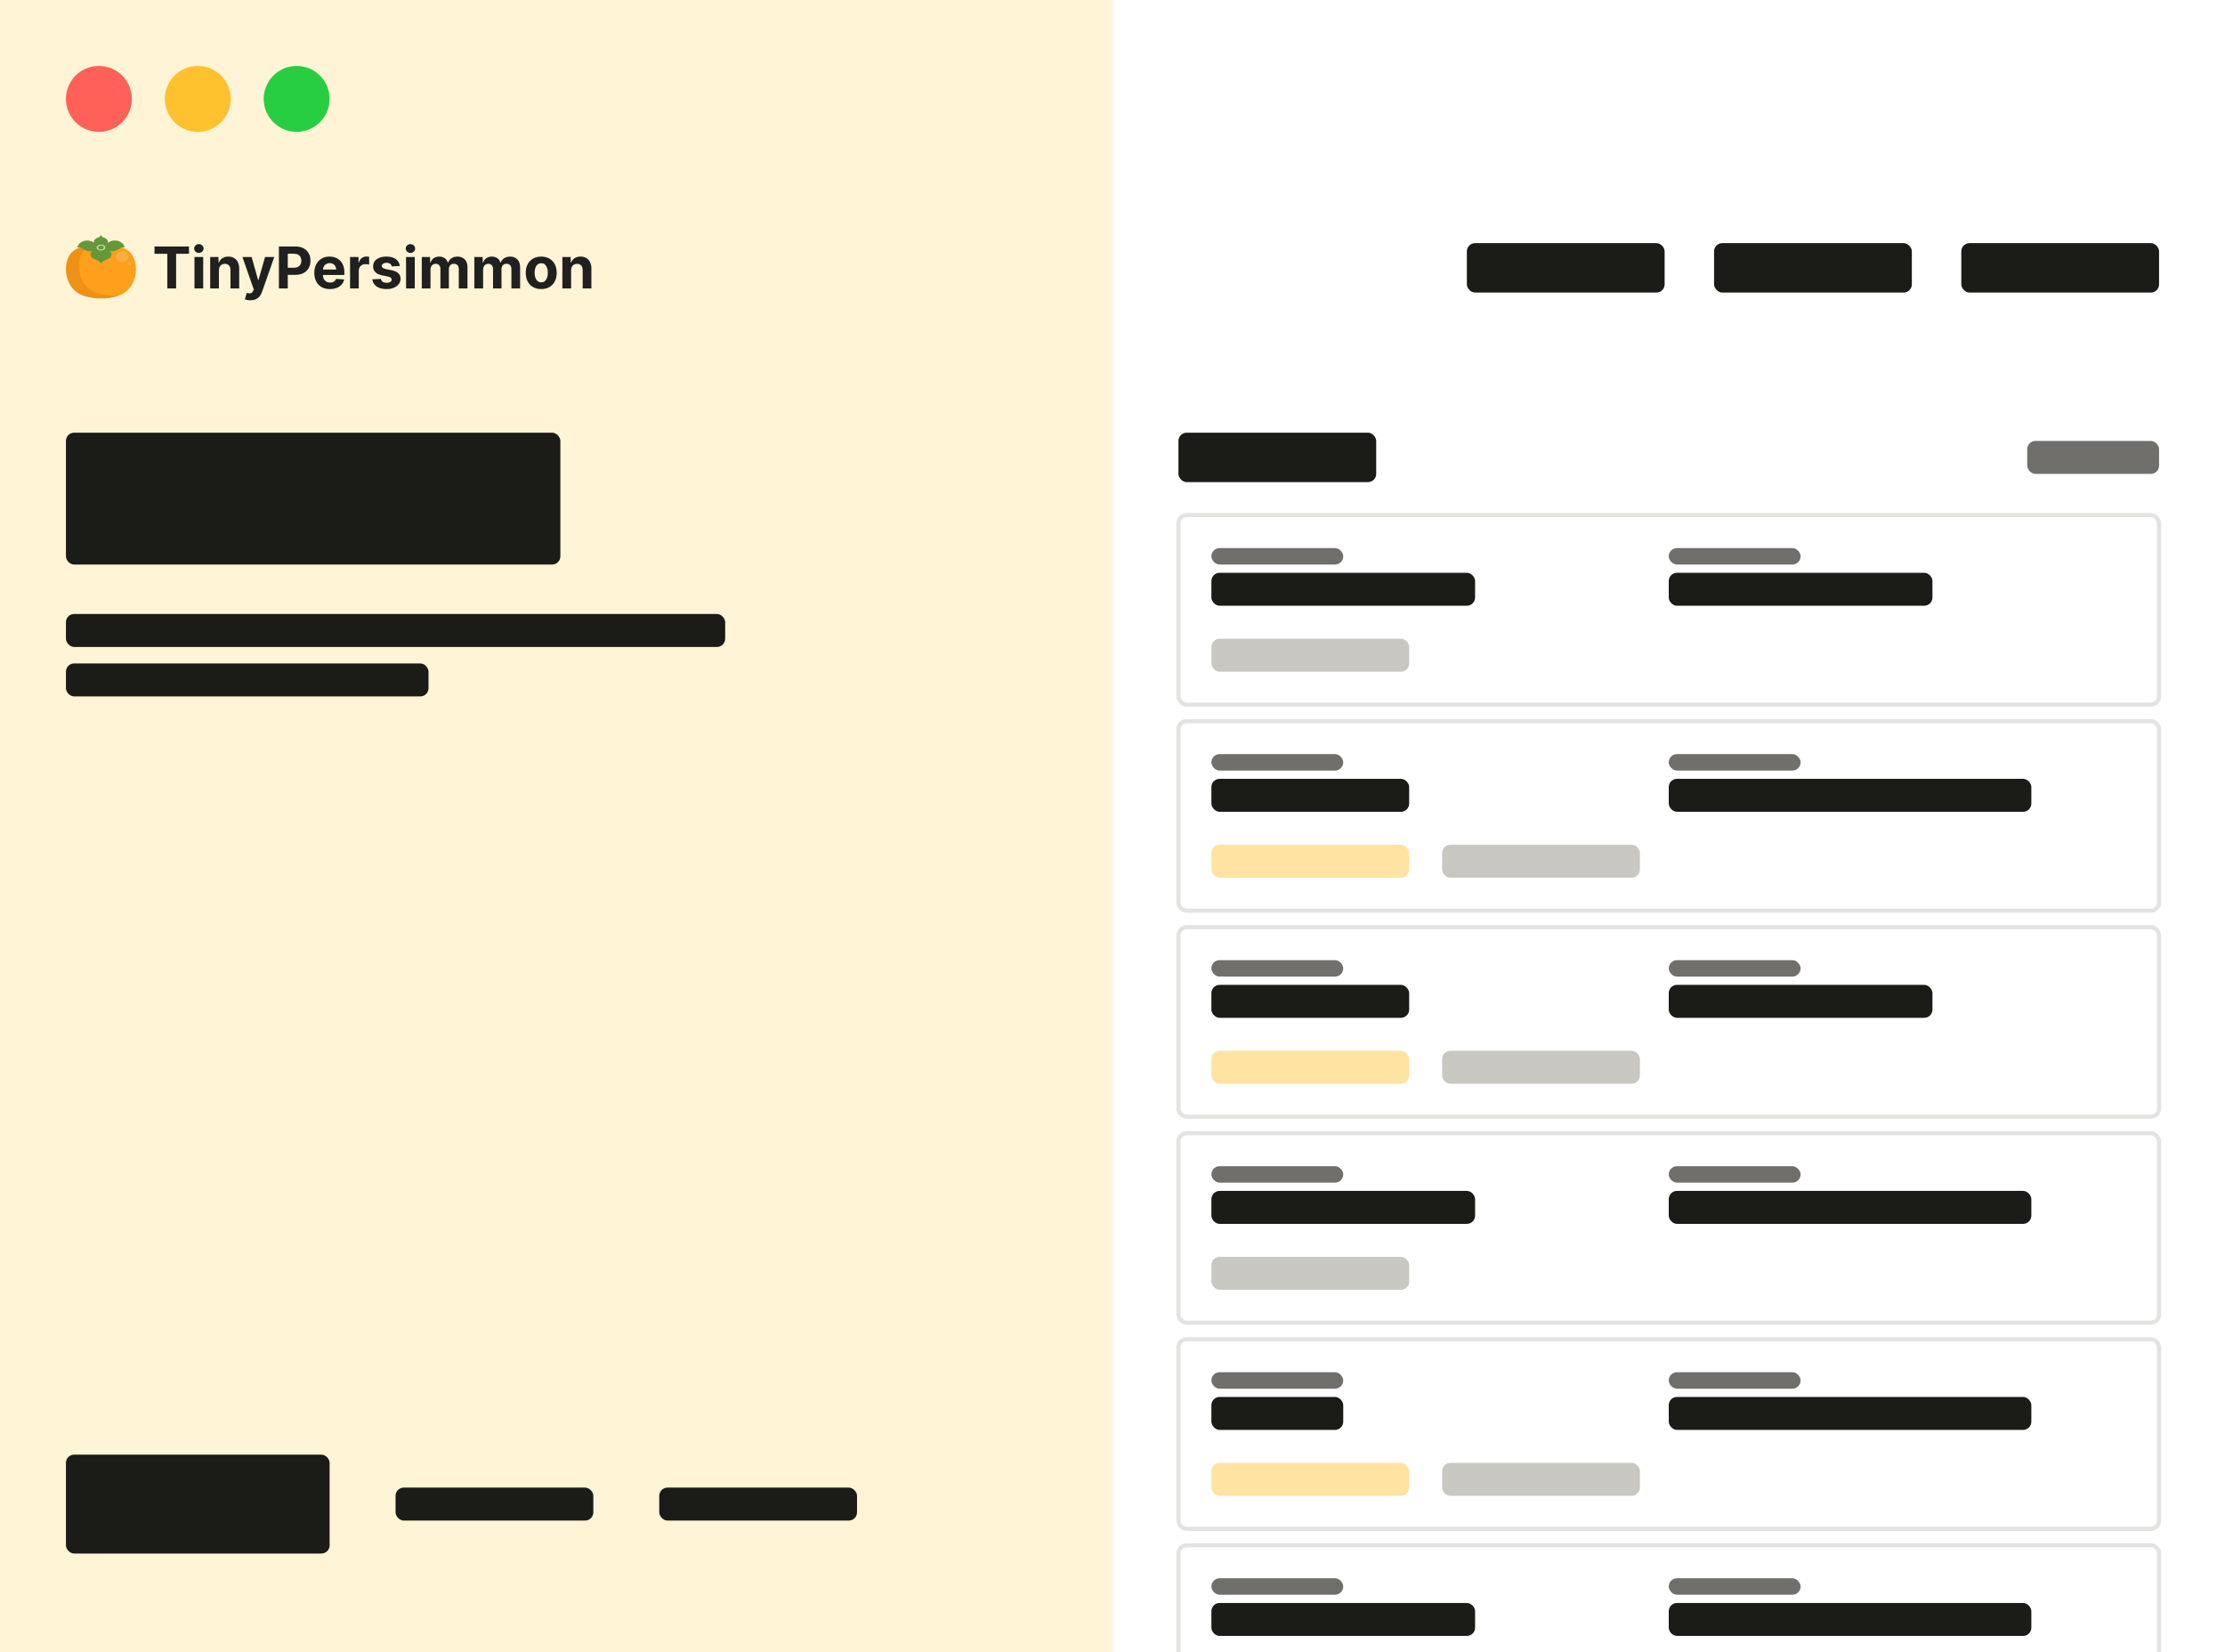 <svg width="540" height="401" viewBox="0 0 540 401" fill="none" xmlns="http://www.w3.org/2000/svg">
<rect width="540" height="401" fill="#FFF4D5"/>
<rect x="270" width="270" height="401" fill="white"/>
<circle cx="24" cy="24" r="8" fill="#FF6058"/>
<circle cx="48" cy="24" r="8" fill="#FFC12E"/>
<circle cx="72" cy="24" r="8" fill="#28CE41"/>
<rect x="492" y="107" width="32" height="8" rx="2" fill="#706F6C"/>
<rect x="294" y="133" width="32" height="4" rx="2" fill="#706F6C"/>
<rect x="16" y="149" width="160" height="8" rx="2" fill="#1B1B18"/>
<rect x="16" y="161" width="88" height="8" rx="2" fill="#1B1B18"/>
<rect x="96" y="361" width="48" height="8" rx="2" fill="#1B1B18"/>
<rect x="160" y="361" width="48" height="8" rx="2" fill="#1B1B18"/>
<rect x="286" y="105" width="48" height="12" rx="2" fill="#1B1B18"/>
<rect x="294" y="139" width="64" height="8" rx="2" fill="#1B1B18"/>
<rect x="294" y="155" width="48" height="8" rx="2" fill="#C8C7C1"/>
<rect x="405" y="133" width="32" height="4" rx="2" fill="#706F6C"/>
<rect x="405" y="139" width="64" height="8" rx="2" fill="#1B1B18"/>
<rect x="286" y="125" width="238" height="46" rx="2" stroke="#E3E3E0"/>
<rect x="294" y="183" width="32" height="4" rx="2" fill="#706F6C"/>
<rect x="294" y="189" width="48" height="8" rx="2" fill="#1B1B18"/>
<rect x="294" y="205" width="48" height="8" rx="2" fill="#FFE3A2"/>
<rect x="350" y="205" width="48" height="8" rx="2" fill="#C8C7C1"/>
<rect x="405" y="183" width="32" height="4" rx="2" fill="#706F6C"/>
<rect x="405" y="189" width="88" height="8" rx="2" fill="#1B1B18"/>
<rect x="286" y="175" width="238" height="46" rx="2" stroke="#E3E3E0"/>
<rect x="294" y="233" width="32" height="4" rx="2" fill="#706F6C"/>
<rect x="294" y="239" width="48" height="8" rx="2" fill="#1B1B18"/>
<rect x="294" y="255" width="48" height="8" rx="2" fill="#FFE3A2"/>
<rect x="350" y="255" width="48" height="8" rx="2" fill="#C8C7C1"/>
<rect x="405" y="233" width="32" height="4" rx="2" fill="#706F6C"/>
<rect x="405" y="239" width="64" height="8" rx="2" fill="#1B1B18"/>
<rect x="286" y="225" width="238" height="46" rx="2" stroke="#E3E3E0"/>
<rect x="294" y="283" width="32" height="4" rx="2" fill="#706F6C"/>
<rect x="294" y="289" width="64" height="8" rx="2" fill="#1B1B18"/>
<rect x="294" y="305" width="48" height="8" rx="2" fill="#C8C7C1"/>
<rect x="405" y="283" width="32" height="4" rx="2" fill="#706F6C"/>
<rect x="405" y="289" width="88" height="8" rx="2" fill="#1B1B18"/>
<rect x="286" y="275" width="238" height="46" rx="2" stroke="#E3E3E0"/>
<rect x="294" y="333" width="32" height="4" rx="2" fill="#706F6C"/>
<rect x="294" y="339" width="32" height="8" rx="2" fill="#1B1B18"/>
<rect x="294" y="355" width="48" height="8" rx="2" fill="#FFE3A2"/>
<rect x="350" y="355" width="48" height="8" rx="2" fill="#C8C7C1"/>
<rect x="405" y="333" width="32" height="4" rx="2" fill="#706F6C"/>
<rect x="405" y="339" width="88" height="8" rx="2" fill="#1B1B18"/>
<rect x="286" y="325" width="238" height="46" rx="2" stroke="#E3E3E0"/>
<rect x="294" y="383" width="32" height="4" rx="2" fill="#706F6C"/>
<rect x="294" y="389" width="64" height="8" rx="2" fill="#1B1B18"/>
<rect x="405" y="383" width="32" height="4" rx="2" fill="#706F6C"/>
<rect x="405" y="389" width="88" height="8" rx="2" fill="#1B1B18"/>
<path d="M285.5 377C285.5 375.619 286.619 374.5 288 374.5H522C523.381 374.5 524.5 375.619 524.5 377H523.5C523.5 376.172 522.828 375.5 522 375.5H288C287.172 375.5 286.5 376.172 286.5 377H285.5ZM524 401H286H524ZM285.5 401V377C285.5 375.619 286.619 374.5 288 374.5V375.5C287.172 375.5 286.5 376.172 286.5 377V401H285.5ZM522 374.5C523.381 374.5 524.5 375.619 524.5 377V401H523.5V377C523.5 376.172 522.828 375.5 522 375.5V374.5Z" fill="#E3E3E0"/>
<rect x="476" y="59" width="48" height="12" rx="2" fill="#1B1B18"/>
<rect x="416" y="59" width="48" height="12" rx="2" fill="#1B1B18"/>
<rect x="356" y="59" width="48" height="12" rx="2" fill="#1B1B18"/>
<rect x="16" y="105" width="120" height="32" rx="2" fill="#1B1B18"/>
<rect x="16" y="353" width="64" height="24" rx="2" fill="#1B1B18"/>
<path d="M37.497 61.593V59.818H45.859V61.593H42.742V70H40.614V61.593H37.497ZM47.197 70V62.364H49.315V70H47.197ZM48.261 61.379C47.946 61.379 47.676 61.275 47.45 61.066C47.228 60.854 47.117 60.6 47.117 60.305C47.117 60.014 47.228 59.764 47.45 59.555C47.676 59.343 47.946 59.236 48.261 59.236C48.575 59.236 48.844 59.343 49.066 59.555C49.291 59.764 49.404 60.014 49.404 60.305C49.404 60.6 49.291 60.854 49.066 61.066C48.844 61.275 48.575 61.379 48.261 61.379ZM53.129 65.585V70H51.011V62.364H53.03V63.711H53.119C53.288 63.267 53.572 62.916 53.969 62.657C54.367 62.395 54.849 62.264 55.416 62.264C55.946 62.264 56.409 62.38 56.803 62.612C57.197 62.844 57.504 63.176 57.723 63.606C57.942 64.034 58.051 64.544 58.051 65.138V70H55.933V65.516C55.936 65.048 55.817 64.684 55.575 64.422C55.333 64.157 55 64.024 54.576 64.024C54.291 64.024 54.039 64.085 53.82 64.208C53.605 64.331 53.436 64.51 53.313 64.745C53.194 64.977 53.132 65.257 53.129 65.585ZM60.754 72.864C60.486 72.864 60.234 72.842 59.999 72.799C59.767 72.759 59.574 72.708 59.422 72.645L59.899 71.064C60.148 71.14 60.371 71.182 60.57 71.188C60.773 71.195 60.947 71.148 61.092 71.049C61.242 70.95 61.362 70.781 61.455 70.542L61.58 70.219L58.84 62.364H61.068L62.648 67.972H62.728L64.324 62.364H66.566L63.598 70.825C63.456 71.236 63.262 71.594 63.016 71.899C62.774 72.207 62.468 72.444 62.097 72.61C61.725 72.779 61.278 72.864 60.754 72.864ZM67.69 70V59.818H71.707C72.479 59.818 73.137 59.966 73.68 60.261C74.224 60.552 74.638 60.958 74.923 61.479C75.212 61.996 75.356 62.592 75.356 63.269C75.356 63.945 75.21 64.541 74.918 65.058C74.627 65.575 74.204 65.978 73.651 66.266C73.1 66.555 72.434 66.699 71.652 66.699H69.092V64.974H71.304C71.718 64.974 72.06 64.903 72.328 64.76C72.6 64.614 72.802 64.414 72.935 64.158C73.07 63.9 73.138 63.603 73.138 63.269C73.138 62.93 73.07 62.635 72.935 62.383C72.802 62.128 72.6 61.931 72.328 61.792C72.056 61.649 71.712 61.578 71.294 61.578H69.842V70H67.69ZM80.071 70.149C79.286 70.149 78.61 69.99 78.043 69.672C77.48 69.35 77.045 68.896 76.74 68.31C76.436 67.72 76.283 67.022 76.283 66.217C76.283 65.431 76.436 64.742 76.74 64.148C77.045 63.555 77.475 63.093 78.028 62.761C78.585 62.43 79.238 62.264 79.987 62.264C80.491 62.264 80.96 62.345 81.394 62.508C81.831 62.667 82.213 62.907 82.537 63.229C82.865 63.55 83.121 63.955 83.303 64.442C83.485 64.926 83.576 65.492 83.576 66.142V66.724H77.128V65.411H81.583C81.583 65.106 81.516 64.836 81.384 64.601C81.251 64.365 81.067 64.182 80.832 64.049C80.6 63.913 80.33 63.845 80.022 63.845C79.7 63.845 79.415 63.92 79.166 64.069C78.921 64.215 78.729 64.412 78.59 64.66C78.451 64.906 78.379 65.179 78.376 65.481V66.729C78.376 67.106 78.446 67.433 78.585 67.708C78.727 67.983 78.928 68.195 79.186 68.344C79.445 68.494 79.751 68.568 80.106 68.568C80.341 68.568 80.557 68.535 80.752 68.469C80.948 68.403 81.115 68.303 81.255 68.171C81.394 68.038 81.5 67.876 81.573 67.683L83.532 67.812C83.432 68.283 83.228 68.694 82.92 69.046C82.615 69.394 82.221 69.665 81.737 69.861C81.256 70.053 80.701 70.149 80.071 70.149ZM84.959 70V62.364H87.012V63.696H87.091C87.231 63.222 87.464 62.864 87.792 62.622C88.12 62.377 88.498 62.254 88.926 62.254C89.032 62.254 89.146 62.261 89.269 62.274C89.391 62.287 89.499 62.306 89.592 62.329V64.208C89.493 64.178 89.355 64.152 89.179 64.129C89.004 64.105 88.843 64.094 88.697 64.094C88.385 64.094 88.107 64.162 87.862 64.298C87.62 64.43 87.428 64.616 87.285 64.854C87.146 65.093 87.076 65.368 87.076 65.68V70H84.959ZM97.041 64.541L95.102 64.66C95.069 64.495 94.997 64.346 94.888 64.213C94.779 64.077 94.634 63.969 94.455 63.89C94.28 63.807 94.069 63.766 93.824 63.766C93.496 63.766 93.219 63.835 92.994 63.974C92.768 64.11 92.656 64.293 92.656 64.521C92.656 64.704 92.729 64.858 92.874 64.984C93.02 65.11 93.27 65.211 93.625 65.287L95.007 65.565C95.75 65.718 96.303 65.963 96.668 66.301C97.032 66.639 97.215 67.083 97.215 67.633C97.215 68.134 97.067 68.573 96.772 68.951C96.481 69.329 96.079 69.624 95.569 69.836C95.062 70.045 94.477 70.149 93.814 70.149C92.803 70.149 91.998 69.939 91.398 69.518C90.801 69.094 90.452 68.517 90.349 67.788L92.432 67.678C92.495 67.987 92.647 68.222 92.889 68.384C93.131 68.543 93.441 68.623 93.819 68.623C94.19 68.623 94.489 68.552 94.714 68.409C94.943 68.263 95.059 68.076 95.062 67.847C95.059 67.655 94.978 67.498 94.818 67.375C94.659 67.249 94.414 67.153 94.083 67.087L92.76 66.823C92.014 66.674 91.459 66.415 91.095 66.048C90.733 65.68 90.553 65.211 90.553 64.641C90.553 64.15 90.685 63.727 90.951 63.373C91.219 63.018 91.595 62.745 92.079 62.553C92.566 62.36 93.136 62.264 93.789 62.264C94.754 62.264 95.513 62.468 96.066 62.876C96.623 63.283 96.948 63.839 97.041 64.541ZM98.548 70V62.364H100.666V70H98.548ZM99.612 61.379C99.297 61.379 99.027 61.275 98.802 61.066C98.58 60.854 98.469 60.6 98.469 60.305C98.469 60.014 98.58 59.764 98.802 59.555C99.027 59.343 99.297 59.236 99.612 59.236C99.927 59.236 100.196 59.343 100.418 59.555C100.643 59.764 100.756 60.014 100.756 60.305C100.756 60.6 100.643 60.854 100.418 61.066C100.196 61.275 99.927 61.379 99.612 61.379ZM102.363 70V62.364H104.381V63.711H104.471C104.63 63.264 104.895 62.91 105.266 62.652C105.637 62.394 106.081 62.264 106.599 62.264C107.122 62.264 107.568 62.395 107.936 62.657C108.304 62.916 108.549 63.267 108.672 63.711H108.751C108.907 63.273 109.189 62.924 109.596 62.662C110.007 62.397 110.493 62.264 111.053 62.264C111.766 62.264 112.344 62.491 112.788 62.945C113.236 63.396 113.459 64.036 113.459 64.864V70H111.346V65.282C111.346 64.858 111.234 64.54 111.008 64.327C110.783 64.115 110.501 64.009 110.163 64.009C109.779 64.009 109.479 64.132 109.263 64.377C109.048 64.619 108.94 64.939 108.94 65.337V70H106.887V65.237C106.887 64.863 106.779 64.564 106.564 64.342C106.352 64.12 106.072 64.009 105.724 64.009C105.488 64.009 105.276 64.069 105.087 64.188C104.902 64.304 104.754 64.468 104.645 64.68C104.535 64.889 104.481 65.135 104.481 65.416V70H102.363ZM115.132 70V62.364H117.151V63.711H117.24C117.399 63.264 117.664 62.91 118.036 62.652C118.407 62.394 118.851 62.264 119.368 62.264C119.892 62.264 120.338 62.395 120.705 62.657C121.073 62.916 121.319 63.267 121.441 63.711H121.521C121.677 63.273 121.958 62.924 122.366 62.662C122.777 62.397 123.262 62.264 123.823 62.264C124.535 62.264 125.114 62.491 125.558 62.945C126.005 63.396 126.229 64.036 126.229 64.864V70H124.116V65.282C124.116 64.858 124.003 64.54 123.778 64.327C123.552 64.115 123.271 64.009 122.933 64.009C122.548 64.009 122.248 64.132 122.033 64.377C121.817 64.619 121.71 64.939 121.71 65.337V70H119.656V65.237C119.656 64.863 119.549 64.564 119.333 64.342C119.121 64.12 118.841 64.009 118.493 64.009C118.258 64.009 118.046 64.069 117.857 64.188C117.671 64.304 117.524 64.468 117.414 64.68C117.305 64.889 117.25 65.135 117.25 65.416V70H115.132ZM131.352 70.149C130.58 70.149 129.912 69.985 129.349 69.657C128.788 69.326 128.356 68.865 128.051 68.275C127.746 67.682 127.594 66.994 127.594 66.212C127.594 65.423 127.746 64.733 128.051 64.144C128.356 63.55 128.788 63.09 129.349 62.761C129.912 62.43 130.58 62.264 131.352 62.264C132.124 62.264 132.791 62.43 133.351 62.761C133.914 63.09 134.348 63.55 134.653 64.144C134.958 64.733 135.111 65.423 135.111 66.212C135.111 66.994 134.958 67.682 134.653 68.275C134.348 68.865 133.914 69.326 133.351 69.657C132.791 69.985 132.124 70.149 131.352 70.149ZM131.362 68.508C131.713 68.508 132.007 68.409 132.242 68.21C132.477 68.008 132.655 67.733 132.774 67.385C132.897 67.037 132.958 66.641 132.958 66.197C132.958 65.753 132.897 65.356 132.774 65.008C132.655 64.66 132.477 64.385 132.242 64.183C132.007 63.981 131.713 63.88 131.362 63.88C131.007 63.88 130.709 63.981 130.467 64.183C130.229 64.385 130.048 64.66 129.925 65.008C129.806 65.356 129.746 65.753 129.746 66.197C129.746 66.641 129.806 67.037 129.925 67.385C130.048 67.733 130.229 68.008 130.467 68.21C130.709 68.409 131.007 68.508 131.362 68.508ZM138.606 65.585V70H136.488V62.364H138.506V63.711H138.596C138.765 63.267 139.048 62.916 139.446 62.657C139.844 62.395 140.326 62.264 140.893 62.264C141.423 62.264 141.885 62.38 142.28 62.612C142.674 62.844 142.981 63.176 143.199 63.606C143.418 64.034 143.528 64.544 143.528 65.138V70H141.41V65.516C141.413 65.048 141.294 64.684 141.052 64.422C140.81 64.157 140.477 64.024 140.052 64.024C139.767 64.024 139.515 64.085 139.297 64.208C139.081 64.331 138.912 64.51 138.79 64.745C138.67 64.977 138.609 65.257 138.606 65.585Z" fill="#202020"/>
<path d="M32.18 62.042C30.469 59.181 26.64 59.847 26.64 59.847L24.506 61.089L22.372 59.847C22.372 59.847 18.543 59.181 16.832 62.042C15.122 64.903 15.985 70.503 20.48 71.835C21.797 72.228 23.22 72.486 24.506 72.425C25.793 72.486 27.215 72.228 28.532 71.835C33.042 70.503 33.89 64.903 32.18 62.042Z" fill="#FFA01C"/>
<path d="M27.654 71.698C26.368 71.759 24.945 71.501 23.628 71.108C19.118 69.776 18.27 64.176 19.981 61.315C20.404 60.619 20.949 60.135 21.524 59.786C20.298 59.756 18.028 60.013 16.817 62.042C15.107 64.902 15.97 70.502 20.465 71.834C21.782 72.228 23.204 72.485 24.491 72.425C25.777 72.485 27.2 72.228 28.517 71.834C28.699 71.774 28.865 71.713 29.047 71.653C28.578 71.698 28.108 71.728 27.654 71.698Z" fill="#AD5700" fill-opacity="0.2"/>
<path d="M26.171 58.968C26.353 58.514 25.989 57.938 25.263 57.696C24.854 57.56 24.642 57.303 24.536 57.106C24.521 57.06 24.506 57.03 24.491 57C24.476 57.03 24.461 57.076 24.445 57.106C24.34 57.303 24.128 57.56 23.719 57.696C22.992 57.938 22.629 58.514 22.811 58.968C22.387 58.271 19.526 57.727 18.709 60.088C19.193 59.876 19.708 60.088 20.238 60.451C20.752 60.814 21.857 61.238 22.553 60.754C21.767 61.238 21.767 62.434 22.735 62.797C23.416 63.054 23.991 63.372 24.355 63.69C24.415 63.751 24.476 63.796 24.521 63.841C24.567 63.796 24.627 63.735 24.688 63.69C25.051 63.372 25.626 63.054 26.307 62.797C27.276 62.434 27.276 61.238 26.489 60.754C27.185 61.238 28.29 60.814 28.805 60.451C29.319 60.088 29.834 59.876 30.333 60.088C29.516 57.711 26.655 58.256 26.232 58.968H26.171Z" fill="#65973B"/>
<path d="M25.566 60.073C25.566 60.466 25.081 60.784 24.506 60.784C23.916 60.784 23.447 60.466 23.447 60.073C23.447 59.679 23.931 59.361 24.506 59.361C25.096 59.361 25.566 59.679 25.566 60.073Z" fill="#BDDD9E"/>
<path d="M25.202 60.072C25.202 60.329 24.884 60.541 24.506 60.541C24.113 60.541 23.81 60.329 23.81 60.072C23.81 59.814 24.128 59.602 24.506 59.602C24.9 59.602 25.202 59.814 25.202 60.072Z" fill="#65973B"/>
<path d="M31.181 62.282C31.181 62.993 30.515 63.584 29.683 63.584C28.85 63.584 28.184 63.009 28.184 62.282C28.184 61.571 28.85 60.98 29.683 60.98C30.515 60.98 31.181 61.556 31.181 62.282Z" fill="white" fill-opacity="0.149"/>
<path d="M31.711 63.964C31.711 64.176 31.544 64.343 31.332 64.343C31.12 64.343 30.954 64.176 30.954 63.964C30.954 63.752 31.12 63.586 31.332 63.586C31.544 63.586 31.711 63.752 31.711 63.964Z" fill="white" fill-opacity="0.149"/>
</svg>
